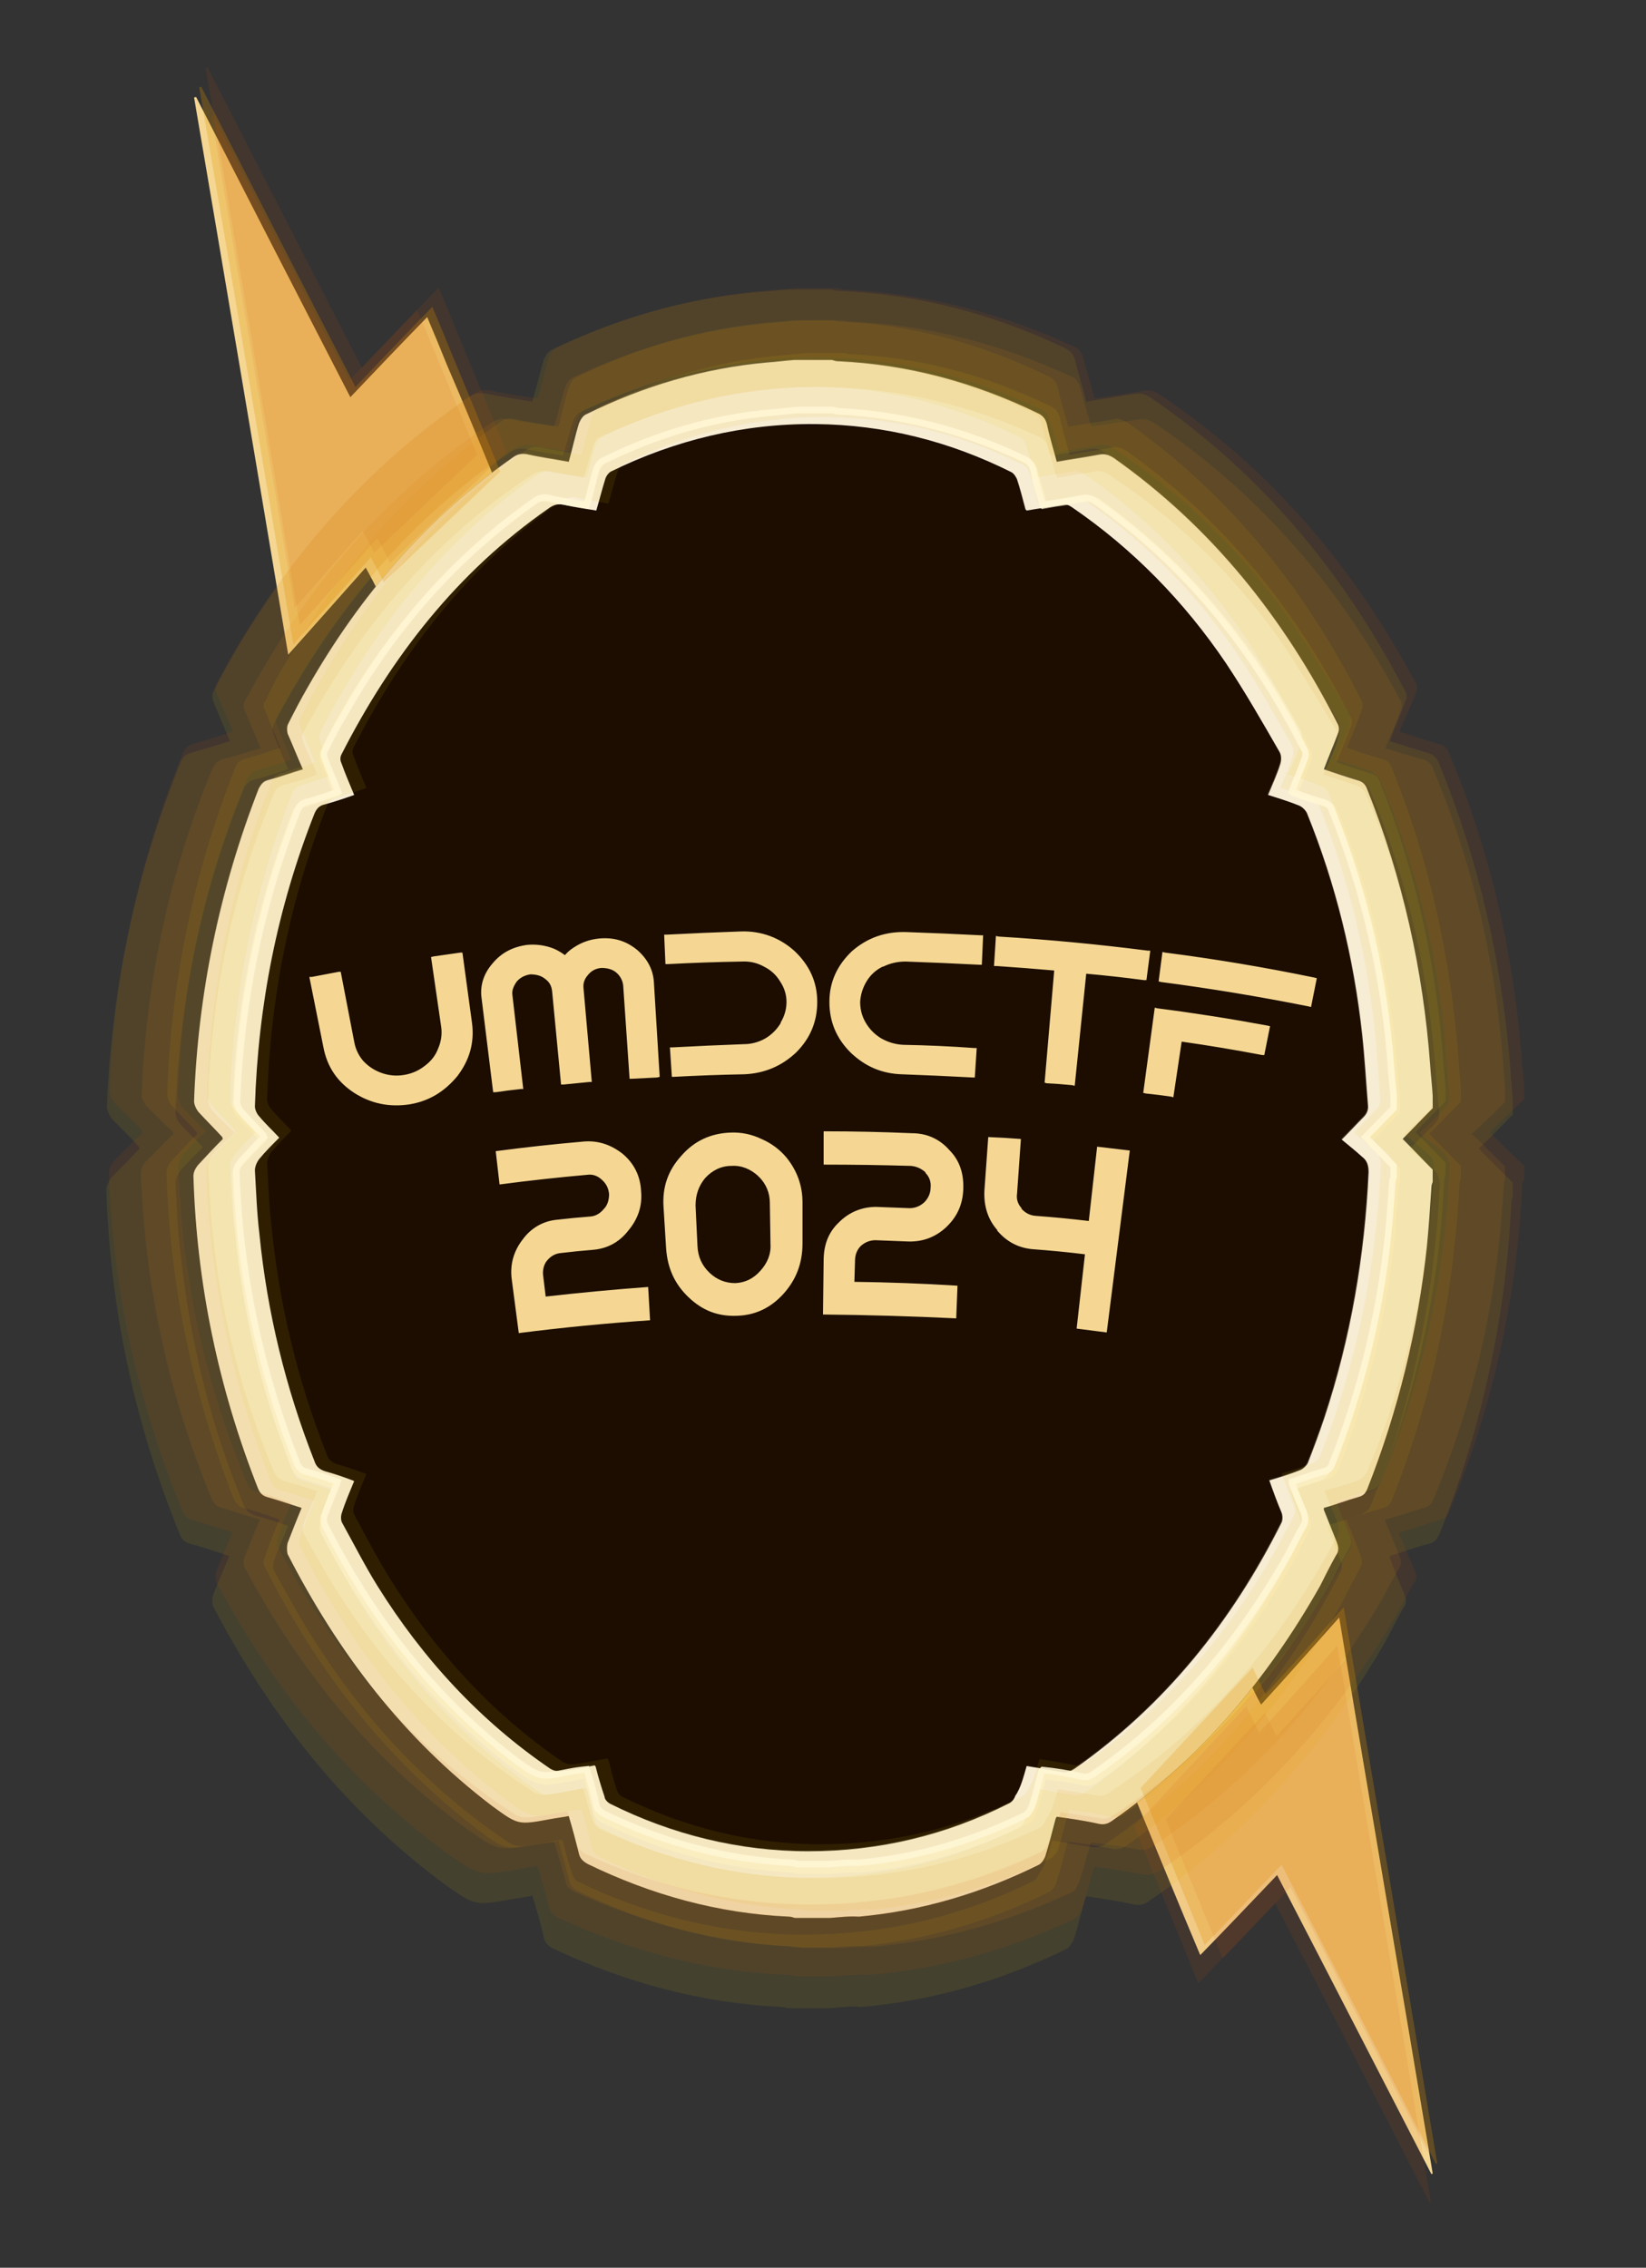 <svg version="1.2" xmlns="http://www.w3.org/2000/svg" viewBox="0 0 257 354" width="257" height="354">
	<rect x="0" y="0" width="257" height="354" fill="#333333" stroke="none"/>
	<title>colored-svg</title>
	<style>
		.s0 { fill: #f5d793 } 
		.s1 { fill: #1c0d00 } 
		.s2 { fill: #f5ead4 } 
		.s3 { opacity: .1;fill: #e4be04 } 
		.s4 { opacity: .1;fill: #fff6d5 } 
		.s5 { opacity: .7;fill: none;stroke: #fff6d5;stroke-miterlimit:100 } 
		.s6 { opacity: .1;fill: #e38700 } 
		.s7 { opacity: .1;fill: #e4ad04 } 
		.s8 { opacity: .1;fill: #c9570e } 
		.s9 { opacity: .9;fill: none;stroke: #fff6d5;stroke-miterlimit:100 } 
	</style>
	<g id="g2">
		<path id="path2" class="s0" d="m30.6 15.1c8 15.6 16 31.2 24.1 46.9 4-4.2 7.9-8.3 12-12.5 1.1 2.6 2.1 5 3.1 7.5 2.6 6 5.1 12.1 7.6 18.2l-18.2 17.4q-1-2-2.1-4c-4 4.5-7.9 8.9-12.1 13.6q-7.3-43.6-14.7-87c0.2 0 0.3 0 0.3-0.1z"/>
		<path id="path1" class="s0" d="m209.1 252.5c4.8 29.1 9.8 58 14.6 86.8-0.1 0-0.2 0.1-0.2 0.1-8-15.5-16-31.1-24.1-46.7-4 4.2-7.9 8.3-12 12.5-3.5-8.3-6.8-16.4-10.1-24.4l17.5-18.9c0.7 1.4 1.1 2.4 2.1 4.2 4.2-4.6 8.1-9 12.2-13.6z"/>
	</g>
	<g id="shell_x5F_black_copy_xA0_Image_1_">
		<path id="path19" class="s1" d="m129.6 299.4c-1.8 0-3.7 0-5.5 0-0.3-0.1-0.6-0.2-0.9-0.2-11.1-0.5-21.5-3.4-31.4-8.2-0.7-0.4-1.2-0.8-1.4-1.6-0.5-2-1-3.9-1.6-5.9-1 0.2-2 0.3-3 0.5-4.9 0.9-4.9 0.9-9-2.1-13.8-10.5-24-23.9-31.9-39.3-0.1-0.4-0.1-1.2 0-1.7 0.7-1.8 1.4-3.6 2.2-5.5-1.9-0.6-3.6-1.2-5.4-1.7-0.7-0.2-1.1-0.6-1.4-1.3-6.2-15.7-9.6-32-10.1-48.8 0-0.6 0.3-1.2 0.7-1.7 1.3-1.4 2.6-2.8 3.9-4.1-0.1-0.2-0.1-0.3-0.1-0.3-1.2-1.3-2.5-2.6-3.7-3.9-0.4-0.5-0.7-1.2-0.7-1.7 0.6-16.8 4-33.1 10.1-48.8 0.4-0.7 0.7-1.1 1.4-1.3 1.9-0.5 3.5-1.1 5.5-1.7-0.9-2-1.6-3.8-2.4-5.6-0.1-0.5-0.1-1.1 0.1-1.5 1-2 2-3.9 3.1-5.8 8.1-14.2 18.6-26.4 32-35.8 0.7-0.5 1.3-0.6 2.1-0.5 2.2 0.5 4.4 0.8 6.6 1.2 0.6-2.1 1-4.1 1.6-6 0.2-0.5 0.6-1.2 1.1-1.4 8.9-4.4 18.3-7.2 28.2-8.1 1.5-0.1 2.9-0.3 4.4-0.4 1.9 0 3.8 0 5.8 0 0.3 0.1 0.6 0.2 0.9 0.2 11 0.5 21.3 3.3 31.2 8.1 0.9 0.4 1.3 1 1.5 1.9 0.4 1.9 1 3.8 1.5 5.7 2.2-0.4 4.4-0.7 6.5-1.1 1-0.2 1.6 0 2.4 0.5 15.3 10.8 26.6 25 35 41.6 0.2 0.4 0.2 1 0 1.4-0.7 1.9-1.5 3.7-2.2 5.6 1.8 0.6 3.5 1.2 5.2 1.7 0.8 0.2 1.3 0.6 1.6 1.5 5.5 13.8 8.7 28.1 9.8 42.9 0.1 1.6 0.3 3.2 0.4 4.9 0 0.6 0 1.3 0 1.9-1.6 1.6-3.1 3.2-4.7 4.8 1.6 1.6 3.1 3.2 4.7 4.8 0 0.6 0 1.3 0 1.9-0.1 0.3-0.2 0.5-0.2 0.8-0.2 3.1-0.4 6.1-0.7 9.2-1.4 13.1-4.5 25.7-9.3 37.9-0.3 0.7-0.6 1.1-1.4 1.3-1.8 0.5-3.6 1.2-5.4 1.7q0 0.3 0 0.3c0.7 1.7 1.3 3.3 2 5 0.3 0.8 0.4 1.4-0.1 2.1-0.9 1.6-1.7 3.2-2.5 4.8-8.2 14.5-18.7 27-32.4 36.6-0.7 0.5-1.3 0.7-2.2 0.5-2.2-0.5-4.4-0.8-6.5-1.1-0.1 0.2-0.2 0.3-0.2 0.4-0.5 1.9-1 3.9-1.6 5.8-0.2 0.5-0.6 1.1-1 1.3-8.9 4.4-18.2 7.2-28.1 8.1-1.6-0.1-3.1 0.1-4.5 0.2z"/>
		<path id="path3" fill-rule="evenodd" class="s2" d="m129.6 299.4c-1.8 0-3.7 0-5.5 0-0.3-0.1-0.6-0.2-0.9-0.2-11.1-0.5-21.5-3.4-31.4-8.2-0.7-0.4-1.2-0.8-1.4-1.6-0.5-2-1-3.9-1.6-5.9-1 0.2-2 0.3-3 0.5-4.9 0.9-4.9 0.9-9-2.1-13.8-10.5-24-23.9-31.9-39.3-0.1-0.4-0.1-1.2 0-1.7 0.7-1.8 1.4-3.6 2.2-5.5-1.9-0.6-3.6-1.2-5.4-1.7-0.7-0.2-1.1-0.6-1.4-1.3-6.2-15.7-9.6-32-10.1-48.8 0-0.6 0.3-1.2 0.7-1.7 1.3-1.4 2.6-2.8 3.9-4.1-0.1-0.2-0.1-0.3-0.1-0.3-1.2-1.3-2.5-2.6-3.7-3.9-0.4-0.5-0.7-1.2-0.7-1.7 0.6-16.8 4-33.1 10.1-48.8 0.4-0.7 0.7-1.1 1.4-1.3 1.9-0.5 3.5-1.1 5.5-1.7-0.9-2-1.6-3.8-2.4-5.6-0.1-0.5-0.1-1.1 0.1-1.5 1-2 2-3.9 3.1-5.8 8.1-14.2 18.6-26.4 32-35.8 0.7-0.5 1.3-0.6 2.1-0.5 2.2 0.5 4.4 0.8 6.6 1.2 0.6-2.1 1-4.1 1.6-6 0.2-0.5 0.6-1.2 1.1-1.4 8.9-4.4 18.3-7.2 28.2-8.1 1.5-0.1 2.9-0.3 4.4-0.4 1.9 0 3.8 0 5.8 0 0.3 0.1 0.6 0.2 0.9 0.2 11 0.5 21.3 3.3 31.2 8.1 0.9 0.4 1.3 1 1.5 1.9 0.4 1.9 1 3.8 1.5 5.7 2.2-0.4 4.4-0.7 6.5-1.1 1-0.2 1.6 0 2.4 0.5 15.3 10.8 26.6 25 35 41.6 0.2 0.4 0.2 1 0 1.4-0.7 1.9-1.5 3.7-2.2 5.6 1.8 0.6 3.5 1.2 5.2 1.7 0.8 0.2 1.3 0.6 1.6 1.5 5.5 13.8 8.7 28.1 9.8 42.9 0.1 1.6 0.3 3.2 0.4 4.9 0 0.6 0 1.3 0 1.9-1.6 1.6-3.1 3.2-4.7 4.8 1.6 1.6 3.1 3.2 4.7 4.8 0 0.6 0 1.3 0 1.9-0.1 0.3-0.2 0.5-0.2 0.8-0.2 3.1-0.4 6.1-0.7 9.2-1.4 13.1-4.5 25.7-9.3 37.9-0.3 0.7-0.6 1.1-1.4 1.3-1.8 0.5-3.6 1.2-5.4 1.7q0 0.3 0 0.3c0.7 1.7 1.3 3.3 2 5 0.3 0.8 0.4 1.4-0.1 2.1-0.9 1.6-1.7 3.2-2.5 4.8-8.2 14.5-18.7 27-32.4 36.6-0.7 0.5-1.3 0.7-2.2 0.5-2.2-0.5-4.4-0.8-6.5-1.1-0.1 0.2-0.2 0.3-0.2 0.4-0.5 1.9-1 3.9-1.6 5.8-0.2 0.5-0.6 1.1-1 1.3-8.9 4.4-18.2 7.2-28.1 8.1-1.6-0.1-3.1 0.1-4.5 0.2zm30.7-23.7c1.9 0.3 3.6 0.6 5.3 0.9 0.8 0.2 1.4 0 2.2-0.5 14.1-9.9 24.6-23 32.3-38.4 0.2-0.4 0.2-1.1 0-1.6-0.7-1.6-1.3-3.3-1.9-5 1.7-0.5 3.3-1 4.8-1.6 0.5-0.2 1-0.7 1.2-1.1 0.9-2.3 1.8-4.7 2.6-7.1 4.1-12.4 6.3-25.2 6.9-38.3 0-1-0.2-1.8-1-2.4-1-0.9-2.1-1.8-3.2-2.7 1.4-1.4 2.4-2.5 3.4-3.5 0.5-0.5 0.8-1.1 0.7-1.9-0.3-3.7-0.5-7.3-0.9-11-1.3-11.9-4.1-23.4-8.6-34.5-0.2-0.5-0.8-1.1-1.4-1.3-1.5-0.6-3.1-1.1-4.7-1.6 0.7-1.7 1.4-3.2 1.9-4.8 0.2-0.6 0.2-1.4-0.1-1.9-2.7-4.7-5.4-9.4-8.4-13.9-6.5-9.6-14.5-17.8-24-24.3-0.6-0.4-1.1-0.6-2-0.4-1.6 0.4-3.5 0.6-5.1 0.9-0.2-0.2-0.2-0.2-0.2-0.3-0.4-1.5-0.8-3.1-1.3-4.6-0.2-0.4-0.5-0.9-0.9-1.1-9.6-4.8-19.8-7.4-30.6-7.5-11.2-0.1-21.9 2.5-31.9 7.4-0.4 0.2-0.8 0.8-0.9 1.2-0.5 1.6-0.9 3.2-1.4 4.9-1.7-0.3-3.4-0.5-5-0.9-1-0.2-1.7 0-2.5 0.6-14.2 9.9-24.5 23.1-32.3 38.4-0.2 0.4-0.2 0.9 0 1.3 0.6 1.7 1.3 3.3 2 5-1.7 0.6-3.2 1.1-4.7 1.5-0.8 0.2-1.2 0.7-1.5 1.4-5.8 14.7-8.8 29.9-9.3 45.7 0 0.5 0.3 1.2 0.7 1.6 0.9 1.1 2 2.1 3.1 3.3-1.1 1.1-2.2 2.2-3.1 3.3-0.4 0.5-0.7 1.2-0.7 1.8 0.2 3.3 0.3 6.6 0.7 9.9 1.2 12.2 4.1 24.1 8.6 35.5 0.3 0.9 0.8 1.3 1.7 1.6 1.5 0.4 2.9 0.9 4.5 1.5-0.7 1.7-1.4 3.3-1.9 4.9-0.2 0.5-0.2 1.2 0 1.6 1.9 3.4 3.6 6.8 5.6 10 7 11.2 15.9 20.9 26.9 28.4 0.5 0.3 1.1 0.5 1.8 0.4 1.8-0.2 3.5-0.6 5.2-0.9 0 0.1 0.1 0.2 0.1 0.2 0.4 1.6 0.9 3.2 1.4 4.7 0 0.4 0.5 0.9 0.9 1.1 9.6 4.8 20.1 7.4 30.9 7.4q16.6 0 31.4-7.5c0.4-0.2 0.8-0.7 0.9-1.1 0.9-1.3 1.3-3 1.8-4.7z"/>
		<path id="path4" class="s1" d="m50.5 178c-2.1-2.2-3.8-4-5.5-5.8-0.3-0.4-0.6-1-0.6-1.5 0.7-14.1 3.4-27.7 8.5-40.9 0.2-0.5 0.7-0.9 1.2-1.1 4.2-2.1 8.8-1.9 13.4-1.9h20.3c0.9 0 1.4-0.2 2-1 5.4-7.7 10.8-15.3 16.3-23 1.1-1.6 2.7-2.4 4.6-2.4h32.5c1.9 0 3.4 0.8 4.4 2.3 4.6 6.5 9.2 13 13.8 19.6l2.4 3.6c0.5 0.8 1 0.9 1.9 0.9h26.3c3 0 5.5 1.3 8.2 2.1 0.3 0.1 0.5 0.6 0.7 0.9 3.7 9.6 6.2 19.6 7.5 29.8 0.5 3.7 0.7 7.5 1 11.2 0 0.5-0.3 1.2-0.6 1.5-1.7 1.8-3.4 3.5-5.2 5.3 1.7 1.8 3.3 3.6 5 5.2 0.7 0.7 0.9 1.4 0.9 2.3-0.7 12.1-2.8 23.9-6.6 35.3l-1.8 5.1c-0.2 0.5-0.7 0.9-1.2 1.1-3.5 1.5-7.2 2-11.1 1.9-7.6-0.2-15.3 0-22.9-0.1-0.9 0-1.4 0.2-1.9 0.9-5.4 7.7-10.8 15.5-16.2 23.2-1 1.4-2.5 2.2-4.2 2.2h-33.1c-1.7 0-3.2-0.8-4.2-2.2-4.6-6.5-9.2-13-13.7-19.5-0.9-1.2-1.7-2.5-2.5-3.8-0.4-0.6-0.9-0.8-1.6-0.8h-13.8c-4.8 0-9.6 0.1-14.4-0.2-2.2-0.2-4.4-1.2-6.6-1.9-0.3-0.1-0.4-0.5-0.6-0.9-3.4-8.8-5.8-17.8-7.1-27.2-0.6-4.3-0.9-8.7-1.4-13-0.1-1.1 0.1-2 1-2.7 1.4-1.3 3.1-2.8 4.9-4.5z"/>
		<path id="path7" class="s1" d="m181.6 122.9c-3.6 0-7.1 0-10.7 0-1.6 0-3.1-0.8-4.1-2.2-4.7-6.5-9.2-13.1-13.9-19.6-0.8-1.1-0.8-4.1 0.2-5.3 2.5-3.6 5.1-7.2 7.6-10.8 0.5-0.7 1.1-1 1.9-1.3 2.5-0.8 4.3-0.1 6.3 1.5 11.3 8.8 19.9 19.7 26.5 32.3 0.1 0.3 0.3 0.6 0.2 0.9-0.5 1.4-1 2.8-1.7 4.1-0.1 0.3-0.7 0.4-1.1 0.4q-5.8 0-11.2 0z"/>
		<path id="path5" class="s1" d="m126.8 96.5c-5.5 0-11 0-16.4 0-1.8 0-3.3-0.8-4.4-2.3-2.7-3.8-5.4-7.7-8.2-11.5-0.4-0.6-0.6-1.2-0.3-1.9 0.1-0.2 0.2-0.5 0.2-0.8 0.1-2.5 1.7-3.6 3.9-4.4 17.6-7 35.1-6.7 52.4 0.9 0.8 0.3 1.1 0.9 1.4 1.6 1.1 2.6 0.6 4.7-1.2 6.9-2.4 2.9-4.4 6.2-6.6 9.3-1 1.4-2.5 2.2-4.3 2.2q-8.2 0-16.5 0z"/>
		<path id="path6" class="s1" d="m126.8 259c5.4 0 10.9 0 16.3 0 1.8 0 3.3 0.8 4.4 2.2 2.8 3.9 5.5 7.7 8.2 11.7 0.3 0.4 0.4 1.2 0.3 1.7-1 4-1 4.1-4.9 5.6-17.2 6.7-34.1 6.3-51.1-1-1.1-0.5-1.5-1.2-1.9-2.2-0.8-2.3-0.5-4.1 1.1-6.1 2.5-3.1 4.6-6.5 7-9.7 1-1.4 2.5-2.1 4.1-2.2 5.5-0.1 11 0 16.5 0z"/>
		<path id="path8" class="s1" d="m72 122.9c-3.6 0-7.3 0-10.9 0-0.8 0-1.1-0.3-1.5-1-1.5-2.6-1.1-4.8 0.4-7.4 6.9-11.9 15.5-22.4 26.7-30.6 0.8-0.6 1.5-0.7 2.5-0.6 2.3 0.2 3.8 1.1 5.1 3.1 2 3.2 4.3 6.2 6.4 9.2 0.8 1.2 0.9 4.3 0 5.4-4.6 6.5-9.2 13.1-13.9 19.6-1 1.4-2.4 2.1-4 2.1-3.6 0.2-7.2 0.2-10.8 0.2z"/>
		<path id="path9" class="s1" d="m181.6 232.6c3.7 0 7.3 0 10.9 0 0.8 0 1.2 0.2 1.5 1 1.5 3.8 1.6 3.8-0.5 7.4-6.7 11.9-15.3 22.2-26.4 30.4-1 0.7-1.8 0.8-3.1 0.7-2.2-0.2-3.5-1.2-4.6-3-2.1-3.2-4.4-6.3-6.6-9.4-0.8-1.1-0.8-4.1-0.1-5.2 4.7-6.6 9.3-13.2 14-19.8 0.9-1.3 2.3-2 3.9-2 3.7-0.2 7.4-0.1 11-0.1z"/>
		<path id="path10" class="s1" d="m72.1 232.6q5.3 0 10.8 0c1.7 0 3.1 0.8 4.1 2.1 4.6 6.5 9.2 13 13.8 19.6 0.7 1.1 0.8 4.2 0.1 5.2-2.6 3.7-5.2 7.5-7.9 11.1-0.3 0.4-1 0.7-1.5 0.9-2.5 1-4.4 0.2-6.5-1.4-11.2-8.8-19.8-19.7-26.4-32.2-0.2-0.3-0.3-0.8-0.2-1.1 0.4-1.3 0.9-2.6 1.5-3.8 0.1-0.3 0.8-0.5 1.2-0.5 3.6 0 7.3 0.1 11 0.1z"/>
	</g>
	<g id="g18">
		<path id="path11" fill-rule="evenodd" class="s3" d="m129.3 313.5c-2 0-4.2 0-6.2 0-0.4-0.1-0.7-0.2-1-0.2-12.6-0.6-24.4-3.8-35.7-9.1-0.8-0.4-1.3-0.9-1.5-1.8-0.5-2.2-1.1-4.3-1.8-6.5-1.2 0.3-2.2 0.4-3.4 0.6-5.5 1-5.5 1-10.2-2.3-15.7-11.6-27.3-26.4-36.2-43.4-0.2-0.4-0.2-1.3 0-1.9 0.8-2 1.6-3.9 2.5-6-2.2-0.7-4.1-1.4-6.1-1.9-0.8-0.2-1.3-0.7-1.6-1.4-7.1-17.4-10.9-35.3-11.5-53.9 0-0.6 0.4-1.3 0.8-1.9 1.5-1.5 3-3 4.4-4.5-0.1-0.2-0.1-0.3-0.1-0.3-1.3-1.4-2.8-2.9-4.2-4.3-0.4-0.6-0.8-1.3-0.8-1.9 0.7-18.5 4.5-36.5 11.5-53.8 0.3-0.8 0.8-1.2 1.6-1.5 2-0.5 4-1.2 6.1-1.8-0.9-2.2-1.8-4.2-2.6-6.2-0.2-0.6-0.2-1.2 0.1-1.7 1.1-2.2 2.3-4.3 3.5-6.4 9.2-15.6 21.1-29.1 36.4-39.5 0.7-0.5 1.4-0.6 2.3-0.5 2.5 0.5 5 0.9 7.5 1.3 0.7-2.3 1.2-4.5 1.8-6.6 0.3-0.6 0.7-1.3 1.3-1.5 10.1-4.9 20.8-8 32-9 1.7-0.1 3.3-0.3 5-0.4 2.2 0 4.3 0 6.6 0 0.3 0.1 0.7 0.2 1 0.2 12.5 0.5 24.2 3.6 35.4 8.9 1 0.5 1.5 1.1 1.7 2.1 0.5 2.1 1.2 4.2 1.7 6.3 2.5-0.4 5-0.8 7.4-1.2 1.1-0.2 1.8 0 2.7 0.6 17.4 11.9 30.2 27.5 39.7 45.8 0.3 0.5 0.3 1.1 0 1.6-0.7 2.1-1.7 4.1-2.4 6.2 2 0.6 3.9 1.3 5.9 1.8 0.9 0.3 1.4 0.7 1.8 1.7 6.2 15.2 9.8 31 11.1 47.3 0.1 1.8 0.3 3.6 0.4 5.4 0 0.7 0 1.5 0 2.1-1.8 1.8-3.5 3.6-5.3 5.3 1.8 1.8 3.5 3.6 5.3 5.3 0 0.7 0 1.5 0 2.1-0.1 0.3-0.2 0.6-0.2 0.9-0.2 3.4-0.4 6.7-0.8 10.1-1.6 14.5-5.1 28.4-10.5 41.9-0.4 0.7-0.7 1.2-1.6 1.4-2.1 0.5-4.1 1.3-6.1 1.9q0 0.3 0 0.3c0.7 1.9 1.4 3.6 2.2 5.5 0.4 0.9 0.5 1.6-0.1 2.3-1 1.8-1.9 3.6-2.8 5.3-9.3 16-21.3 29.8-36.8 40.4-0.8 0.6-1.5 0.8-2.5 0.6-2.5-0.6-5-0.9-7.4-1.3-0.1 0.3-0.2 0.4-0.2 0.5-0.6 2.1-1.1 4.3-1.8 6.4-0.3 0.5-0.7 1.2-1.2 1.4-10.1 4.9-20.6 8-31.9 9-1.8-0.2-3.5 0.1-5.2 0.2zm35-26.2c2.1 0.4 4.1 0.7 6 1 0.9 0.2 1.6 0 2.4-0.5 16.1-11 27.9-25.4 36.6-42.4 0.3-0.4 0.3-1.2 0-1.8-0.6-1.7-1.4-3.6-2.1-5.5 1.9-0.5 3.7-1.1 5.4-1.7 0.6-0.3 1.2-0.8 1.4-1.3 1-2.5 2-5.1 3-7.8 4.6-13.7 7.1-27.8 7.8-42.2 0-1.1-0.2-2-1.2-2.7-1.1-1-2.3-2-3.6-3 1.6-1.5 2.7-2.7 3.9-3.8 0.5-0.6 0.9-1.2 0.8-2.1-0.4-4.1-0.6-8.1-1.1-12.2-1.4-13.1-4.6-25.8-9.7-38-0.2-0.6-0.9-1.2-1.6-1.5-1.7-0.6-3.5-1.2-5.3-1.7 0.8-1.9 1.6-3.5 2.1-5.3 0.2-0.7 0.2-1.6-0.1-2.1-3.1-5.2-6-10.4-9.4-15.3-7.4-10.6-16.5-19.7-27.3-26.9-0.6-0.4-1.3-0.6-2.2-0.4-2 0.4-4 0.7-5.9 1-0.1-0.2-0.3-0.2-0.3-0.3-0.4-1.7-0.9-3.5-1.4-5.1-0.1-0.4-0.6-1-1.1-1.2-10.9-5.3-22.4-8.2-34.7-8.3-12.7-0.1-24.8 2.8-36.2 8.2-0.4 0.2-0.9 0.9-1 1.3-0.6 1.8-1 3.5-1.6 5.4-1.9-0.3-3.9-0.6-5.7-1-1.1-0.2-1.9 0-2.8 0.7-16.1 10.9-27.8 25.5-36.7 42.3-0.2 0.5-0.2 1 0 1.5 0.7 1.8 1.5 3.6 2.3 5.5-1.9 0.6-3.6 1.2-5.3 1.6-1 0.3-1.4 0.8-1.7 1.6-6.6 16.2-10 33-10.6 50.4 0 0.5 0.3 1.3 0.8 1.8 1 1.2 2.3 2.3 3.5 3.6-1.2 1.2-2.5 2.4-3.5 3.6-0.5 0.6-0.8 1.4-0.8 2 0.2 3.7 0.3 7.3 0.8 11 1.4 13.4 4.6 26.5 9.8 39.1 0.3 1 0.9 1.4 1.9 1.8 1.7 0.4 3.3 1 5.1 1.6-0.8 1.9-1.6 3.7-2.2 5.4-0.2 0.6-0.2 1.4 0.1 1.8 2.1 3.8 4.1 7.5 6.4 11 7.9 12.4 17.9 23.1 30.4 31.4 0.6 0.3 1.4 0.5 2.1 0.4 2-0.2 3.9-0.7 5.9-1 0.1 0.1 0.2 0.2 0.2 0.2 0.4 1.8 0.9 3.6 1.5 5.2 0.1 0.5 0.5 1 1 1.2 11 5.3 22.8 8.2 35.1 8.2q18.9 0 35.7-8.3c0.5-0.2 0.9-0.7 1-1.2 1.1-1.4 1.5-3.3 2.1-5.2z"/>
	</g>
	<g id="g28">
		<path id="path21" fill-rule="evenodd" class="s4" d="m129.5 299.3c-1.8 0-3.7 0-5.5 0-0.3-0.1-0.6-0.2-0.9-0.2-11.1-0.5-21.5-3.4-31.4-8.2-0.7-0.4-1.2-0.8-1.3-1.6-0.5-2-1-3.9-1.6-5.9-1.1 0.2-2 0.3-3 0.5-4.9 0.9-4.9 0.9-9-2.1-13.8-10.5-24.1-23.9-31.9-39.3-0.2-0.4-0.2-1.2 0-1.7 0.7-1.8 1.4-3.6 2.2-5.5-1.9-0.6-3.6-1.2-5.4-1.7-0.7-0.2-1.1-0.6-1.4-1.3-6.2-15.7-9.6-32-10.1-48.8 0-0.6 0.3-1.2 0.7-1.7 1.3-1.4 2.6-2.8 3.9-4.1-0.1-0.2-0.1-0.3-0.1-0.3-1.2-1.3-2.5-2.6-3.7-3.9-0.4-0.5-0.7-1.2-0.7-1.7 0.6-16.8 3.9-33.1 10.1-48.8 0.3-0.7 0.7-1.1 1.4-1.3 1.8-0.5 3.5-1.1 5.4-1.7-0.8-2-1.6-3.8-2.3-5.6-0.2-0.5-0.2-1.1 0.1-1.5 1-2 2-3.9 3.1-5.8 8.1-14.2 18.6-26.4 32-35.8 0.7-0.5 1.3-0.6 2.1-0.5 2.2 0.5 4.4 0.8 6.6 1.2 0.6-2.1 1-4.1 1.6-6 0.2-0.5 0.6-1.2 1.1-1.4 8.9-4.4 18.3-7.2 28.2-8.1 1.5-0.1 2.9-0.3 4.4-0.4 1.9 0 3.8 0 5.8 0 0.3 0.1 0.6 0.2 0.9 0.2 11 0.5 21.3 3.3 31.2 8.1 0.9 0.4 1.3 1 1.5 1.9 0.4 1.9 1 3.8 1.5 5.7 2.2-0.4 4.4-0.7 6.5-1.1 1-0.2 1.6 0 2.4 0.5 15.3 10.8 26.6 25 35 41.6 0.2 0.4 0.2 1 0 1.4-0.7 1.9-1.5 3.7-2.2 5.6 1.8 0.6 3.5 1.2 5.2 1.7 0.8 0.2 1.3 0.6 1.6 1.5 5.5 13.8 8.7 28.1 9.8 42.9 0.1 1.6 0.3 3.2 0.4 4.9 0 0.6 0 1.3 0 1.9-1.6 1.6-3.1 3.2-4.7 4.8 1.6 1.6 3.1 3.2 4.7 4.8 0 0.6 0 1.3 0 1.9-0.1 0.3-0.2 0.5-0.2 0.8-0.2 3.1-0.4 6.1-0.7 9.2-1.4 13.1-4.5 25.7-9.3 37.9-0.3 0.7-0.6 1.1-1.4 1.3-1.8 0.5-3.6 1.2-5.4 1.7q0 0.3 0 0.3c0.7 1.7 1.3 3.3 2 5 0.3 0.8 0.4 1.4-0.1 2.1-0.9 1.6-1.7 3.2-2.5 4.8-8.2 14.5-18.7 27-32.4 36.6-0.7 0.5-1.3 0.7-2.2 0.5-2.2-0.5-4.4-0.8-6.5-1.1-0.1 0.2-0.2 0.3-0.2 0.4-0.5 1.9-1 3.9-1.6 5.8-0.2 0.5-0.6 1.1-1 1.3-8.9 4.4-18.2 7.2-28.1 8.1-1.6-0.1-3.1 0.1-4.6 0.2zm30.8-23.7c1.9 0.3 3.6 0.6 5.3 0.9 0.8 0.2 1.4 0 2.1-0.5 14.2-9.9 24.6-23 32.3-38.4 0.2-0.4 0.2-1.1 0-1.6-0.6-1.6-1.3-3.3-1.9-5 1.7-0.5 3.3-1 4.8-1.6 0.5-0.2 1-0.7 1.2-1.1 0.9-2.3 1.8-4.7 2.6-7.1 4.1-12.4 6.3-25.2 6.9-38.3 0-1-0.2-1.8-1-2.4-1-0.9-2.1-1.8-3.2-2.7 1.4-1.4 2.4-2.5 3.4-3.5 0.5-0.5 0.8-1.1 0.7-1.9-0.3-3.7-0.5-7.3-0.9-11-1.3-11.9-4.1-23.4-8.6-34.5-0.2-0.5-0.8-1.1-1.4-1.3-1.5-0.6-3.1-1.1-4.7-1.6 0.7-1.7 1.4-3.2 1.9-4.8 0.2-0.6 0.2-1.4-0.1-1.9-2.7-4.7-5.3-9.4-8.3-13.9-6.5-9.6-14.5-17.8-24-24.3-0.6-0.4-1.2-0.6-2-0.4-1.7 0.4-3.5 0.6-5.2 0.9-0.1-0.2-0.2-0.2-0.2-0.3-0.4-1.5-0.8-3.1-1.3-4.6-0.1-0.4-0.5-0.9-0.9-1.1-9.6-4.8-19.8-7.4-30.6-7.5-11.2-0.1-21.9 2.5-31.9 7.4-0.4 0.2-0.8 0.8-0.9 1.2-0.5 1.6-0.9 3.2-1.4 4.9-1.7-0.3-3.4-0.5-5-0.9-1-0.2-1.7 0-2.5 0.6-14.2 9.9-24.5 23.1-32.3 38.4-0.2 0.4-0.2 0.9 0 1.3 0.6 1.7 1.3 3.3 2 5-1.7 0.6-3.2 1.1-4.7 1.5-0.8 0.2-1.2 0.7-1.5 1.4-5.8 14.7-8.8 29.9-9.3 45.7 0 0.5 0.3 1.2 0.7 1.6 0.9 1.1 2 2.1 3.1 3.3-1.1 1.1-2.2 2.2-3.1 3.3-0.4 0.5-0.7 1.2-0.7 1.8 0.2 3.3 0.3 6.6 0.7 9.9 1.2 12.2 4.1 24.1 8.6 35.5 0.3 0.9 0.8 1.3 1.7 1.6 1.5 0.4 2.9 0.9 4.5 1.5-0.7 1.7-1.4 3.3-1.9 4.9-0.2 0.5-0.2 1.2 0.1 1.6 1.8 3.4 3.6 6.8 5.6 10 7 11.2 15.8 20.9 26.8 28.4 0.5 0.3 1.2 0.5 1.8 0.4 1.8-0.2 3.5-0.6 5.2-0.9 0.1 0.1 0.2 0.2 0.2 0.2 0.4 1.6 0.8 3.2 1.3 4.7 0.1 0.4 0.5 0.9 0.9 1.1 9.7 4.8 20.1 7.4 30.9 7.4q16.6 0 31.5-7.5c0.4-0.2 0.8-0.7 0.9-1.1 0.9-1.3 1.3-3 1.8-4.7z"/>
		<path id="path19 copy" class="s5" d="m129.8 292c-1.7 0-3.5 0-5.2 0-0.3-0.1-0.6-0.2-0.8-0.2-10.5-0.5-20.2-3.2-29.5-7.7-0.6-0.3-1.1-0.7-1.2-1.5-0.5-1.8-0.9-3.6-1.5-5.5-1 0.2-1.9 0.3-2.8 0.5-4.6 0.8-4.6 0.8-8.5-2-12.9-9.9-22.5-22.4-29.9-36.9-0.1-0.3-0.1-1.1 0-1.5 0.7-1.7 1.4-3.4 2.1-5.2-1.8-0.6-3.4-1.1-5.1-1.6-0.6-0.2-1-0.6-1.3-1.2-5.8-14.7-9-30-9.4-45.8 0-0.5 0.2-1.1 0.6-1.6 1.2-1.3 2.5-2.6 3.7-3.8-0.1-0.2-0.1-0.3-0.1-0.3-1.1-1.2-2.4-2.4-3.5-3.6-0.4-0.5-0.6-1.2-0.6-1.6 0.5-15.8 3.6-31.1 9.4-45.8 0.3-0.6 0.7-1 1.3-1.2 1.7-0.5 3.3-1 5.1-1.6-0.8-1.9-1.5-3.6-2.2-5.2-0.1-0.5-0.1-1.1 0.1-1.4 1-1.9 1.9-3.7 2.9-5.5 7.6-13.3 17.5-24.7 30-33.5 0.7-0.5 1.3-0.6 2-0.5 2.1 0.5 4.1 0.7 6.2 1.1 0.6-2 0.9-3.8 1.5-5.6 0.2-0.5 0.6-1.1 1-1.3 8.4-4.2 17.2-6.8 26.5-7.6 1.4-0.1 2.7-0.3 4.1-0.4 1.8 0 3.6 0 5.4 0 0.3 0.1 0.6 0.2 0.9 0.2 10.3 0.5 19.9 3.1 29.2 7.6 0.9 0.4 1.2 0.9 1.4 1.8 0.4 1.7 1 3.5 1.4 5.3 2.1-0.4 4.2-0.6 6.1-1 1-0.2 1.5 0 2.3 0.4 14.3 10.2 24.9 23.5 32.8 39 0.2 0.4 0.2 1 0 1.4-0.7 1.7-1.4 3.4-2.1 5.2 1.7 0.6 3.3 1.1 4.9 1.6 0.8 0.2 1.2 0.6 1.5 1.4 5.2 12.9 8.2 26.3 9.2 40.2 0.1 1.5 0.3 3 0.4 4.6 0 0.6 0 1.2 0 1.8-1.5 1.5-2.9 3-4.4 4.5 1.5 1.5 2.9 3 4.4 4.5 0 0.6 0 1.2 0 1.8-0.1 0.3-0.2 0.4-0.2 0.7-0.2 2.9-0.4 5.7-0.7 8.7-1.3 12.2-4.2 24-8.7 35.5-0.3 0.6-0.6 1-1.3 1.2-1.7 0.5-3.4 1.1-5.1 1.6q0 0.3 0 0.3c0.7 1.6 1.2 3.1 1.9 4.7 0.3 0.7 0.4 1.3-0.1 1.9-0.8 1.5-1.6 3-2.3 4.5-7.7 13.6-17.6 25.3-30.4 34.3-0.7 0.5-1.2 0.7-2.1 0.5-2-0.5-4.1-0.7-6.1-1-0.1 0.2-0.2 0.3-0.2 0.4-0.4 1.7-0.9 3.6-1.5 5.4-0.1 0.5-0.5 1-0.9 1.2-8.3 4.1-17.1 6.8-26.3 7.6-1.5-0.1-2.9 0.1-4.3 0.2z"/>
		<path id="path47" class="s6" d="m31.4 13.5c8 15.6 16 31.2 24.1 46.9 4-4.2 7.9-8.3 12-12.5 1.1 2.6 2.1 5 3.1 7.5 2.5 6 5 12.1 7.5 18.2l-18.2 17.3q-0.9-1.9-2-3.9c-4 4.5-7.9 8.9-12.1 13.6q-7.3-43.7-14.7-87c0.2 0 0.3 0 0.3-0.1z"/>
		<path id="path48" class="s6" d="m209.8 250.9c4.9 29.1 9.8 58 14.6 86.8-0.1 0-0.2 0.1-0.2 0.1-8-15.5-16-31.1-24.1-46.7-4 4.2-7.9 8.3-12 12.5-3.4-8.3-6.7-16.4-10-24.5l17.5-18.8c0.6 1.4 1.1 2.4 2 4.2 4.2-4.6 8.1-9 12.2-13.6z"/>
	</g>
	<g id="g28 copy 3">
		<path id="path21" fill-rule="evenodd" class="s7" d="m129.7 304c-1.9 0-3.9 0-5.7 0-0.4-0.1-0.7-0.2-1-0.2-11.6-0.5-22.4-3.6-32.8-8.6-0.7-0.4-1.2-0.8-1.3-1.7-0.6-2-1.1-4-1.7-6.1-1.1 0.2-2.1 0.3-3.1 0.5-5.2 0.9-5.2 0.9-9.4-2.2-14.4-11-25.2-24.9-33.3-41-0.3-0.4-0.3-1.3 0-1.8 0.7-1.9 1.4-3.8 2.2-5.7-1.9-0.7-3.7-1.3-5.6-1.8-0.7-0.2-1.1-0.7-1.5-1.4-6.4-16.4-10-33.4-10.5-50.9 0-0.7 0.3-1.3 0.7-1.8 1.4-1.5 2.7-2.9 4.1-4.3-0.1-0.2-0.1-0.3-0.1-0.3-1.3-1.4-2.6-2.7-3.9-4.1-0.4-0.5-0.7-1.2-0.7-1.8 0.6-17.5 4.1-34.5 10.6-50.9 0.3-0.8 0.7-1.2 1.4-1.4 1.9-0.5 3.7-1.1 5.7-1.8-0.9-2.1-1.7-3.9-2.4-5.8-0.3-0.5-0.3-1.2 0.1-1.6 1-2.1 2-4.1 3.2-6 8.5-14.9 19.4-27.6 33.4-37.4 0.7-0.5 1.4-0.7 2.2-0.5 2.3 0.5 4.6 0.8 6.9 1.2 0.6-2.2 1-4.3 1.7-6.3 0.2-0.5 0.6-1.2 1.1-1.4 9.3-4.6 19.1-7.5 29.5-8.5 1.5-0.1 3-0.3 4.6-0.4 2 0 3.9 0 6 0 0.3 0.1 0.7 0.2 1 0.2 11.5 0.5 22.2 3.5 32.5 8.5 1 0.4 1.4 1 1.6 2 0.4 1.9 1.1 3.9 1.6 5.9 2.3-0.4 4.6-0.7 6.8-1.1 1-0.3 1.6 0 2.5 0.5 16 11.3 27.8 26.1 36.5 43.4 0.2 0.4 0.2 1.1 0 1.5-0.7 2-1.5 3.9-2.3 5.8 1.9 0.7 3.7 1.3 5.5 1.8 0.8 0.2 1.3 0.6 1.6 1.6 5.8 14.4 9.1 29.3 10.3 44.8 0.1 1.7 0.3 3.3 0.4 5.1 0 0.6 0 1.4 0 2-1.7 1.7-3.3 3.3-4.9 5 1.6 1.7 3.2 3.3 4.9 5 0 0.6 0 1.4 0 2-0.1 0.3-0.2 0.5-0.2 0.8-0.2 3.3-0.4 6.4-0.8 9.6-1.4 13.7-4.7 26.9-9.7 39.6-0.3 0.7-0.6 1.2-1.4 1.4-1.9 0.5-3.8 1.2-5.7 1.8q0 0.3 0 0.3c0.8 1.7 1.4 3.4 2.1 5.2 0.3 0.8 0.4 1.4-0.1 2.2-0.9 1.7-1.8 3.3-2.6 5-8.6 15.1-19.5 28.2-33.8 38.2-0.8 0.5-1.4 0.7-2.3 0.5-2.3-0.5-4.6-0.8-6.8-1.1-0.1 0.2-0.2 0.3-0.2 0.4-0.5 2-1.1 4.1-1.7 6.1-0.2 0.5-0.6 1.1-1 1.3-9.3 4.6-19.1 7.5-29.4 8.5-1.7-0.1-3.2 0.1-4.8 0.2zm32.2-24.8c2 0.4 3.7 0.7 5.5 1 0.8 0.2 1.5 0 2.2-0.5 14.8-10.4 25.7-24.1 33.7-40.1 0.2-0.5 0.2-1.2 0-1.7-0.6-1.7-1.3-3.5-1.9-5.2 1.7-0.6 3.4-1.1 5-1.7 0.5-0.2 1-0.7 1.2-1.2 1-2.4 1.9-4.9 2.7-7.4 4.3-12.9 6.6-26.3 7.2-40 0-1-0.2-1.9-1-2.5-1.1-0.9-2.2-1.9-3.3-2.8 1.4-1.5 2.5-2.6 3.5-3.7 0.5-0.5 0.8-1.1 0.7-1.9-0.3-3.9-0.5-7.7-0.9-11.5-1.4-12.5-4.3-24.5-9-36.1-0.2-0.5-0.8-1.1-1.5-1.3-1.5-0.6-3.2-1.2-4.9-1.7 0.8-1.8 1.5-3.3 2-5 0.2-0.6 0.2-1.5-0.1-2-2.8-4.9-5.5-9.8-8.6-14.5-6.8-10-15.2-18.6-25.1-25.4-0.6-0.4-1.3-0.6-2.1-0.4-1.8 0.4-3.7 0.6-5.4 0.9-0.1-0.2-0.2-0.2-0.2-0.3-0.5-1.5-0.9-3.2-1.4-4.8-0.1-0.4-0.5-0.9-0.9-1.1-10.1-5-20.7-7.8-32-7.9-11.7-0.1-22.9 2.7-33.3 7.8-0.4 0.2-0.8 0.8-1 1.2-0.5 1.7-0.9 3.4-1.4 5.1-1.8-0.3-3.6-0.5-5.2-0.9-1.1-0.2-1.8 0-2.6 0.6-14.9 10.4-25.6 24.2-33.8 40.1-0.2 0.5-0.2 1 0 1.4 0.6 1.8 1.4 3.4 2.1 5.2-1.8 0.6-3.3 1.2-4.9 1.6-0.8 0.2-1.3 0.7-1.6 1.4-6 15.4-9.2 31.3-9.7 47.8 0 0.5 0.3 1.2 0.8 1.6 0.9 1.2 2 2.2 3.2 3.5-1.2 1.1-2.3 2.3-3.2 3.4-0.5 0.6-0.8 1.3-0.8 1.9 0.2 3.5 0.3 6.9 0.8 10.4 1.2 12.7 4.2 25.1 8.9 37 0.3 1 0.9 1.4 1.8 1.7 1.6 0.4 3 0.9 4.7 1.6-0.7 1.7-1.5 3.4-2 5.1-0.2 0.5-0.2 1.2 0.1 1.7 1.9 3.5 3.8 7.1 5.9 10.4 7.3 11.7 16.5 21.8 28 29.7 0.5 0.3 1.2 0.5 1.8 0.4 1.9-0.2 3.7-0.7 5.5-1 0.1 0.1 0.2 0.2 0.2 0.2 0.4 1.7 0.8 3.4 1.3 5 0.1 0.4 0.6 0.9 1 1.1 10.1 5 21 7.7 32.3 7.7q17.3 0 32.9-7.8c0.4-0.2 0.8-0.7 0.9-1.2 0.9-1.3 1.4-3.1 1.9-4.9z"/>
		<path id="path47" class="s7" d="m31.4 13.5c8 15.6 16 31.2 24.1 46.9 4-4.2 7.9-8.3 12-12.5 1.1 2.6 2.1 5 3.1 7.5 2.5 6 5 12.1 7.5 18.2l-18.2 17.3q-0.9-1.9-2-3.9c-4 4.5-7.9 8.9-12.1 13.6q-7.3-43.7-14.7-87c0.2 0 0.3 0 0.3-0.1z"/>
		<path id="path48" class="s7" d="m209.8 250.9c4.9 29.1 9.8 58 14.6 86.8-0.1 0-0.2 0.1-0.2 0.1-8-15.5-16-31.1-24.1-46.7-4 4.2-7.9 8.3-12 12.5-3.4-8.3-6.7-16.4-10-24.5l17.5-18.8c0.6 1.4 1.1 2.4 2 4.2 4.2-4.6 8.1-9 12.2-13.6z"/>
	</g>
	<g id="g28 copy">
		<path id="path21" fill-rule="evenodd" class="s3" d="m131.5 298.3c-1.8 0-3.7 0-5.5 0-0.3-0.1-0.6-0.2-0.9-0.2-11.1-0.5-21.5-3.4-31.4-8.2-0.7-0.4-1.2-0.8-1.3-1.6-0.5-2-1-3.9-1.6-5.9-1.1 0.2-2 0.3-3 0.5-4.9 0.9-4.9 0.9-9-2.1-13.8-10.5-24.1-23.9-31.9-39.3-0.2-0.4-0.2-1.2 0-1.7 0.7-1.8 1.4-3.6 2.2-5.5-1.9-0.6-3.6-1.2-5.4-1.7-0.7-0.2-1.1-0.6-1.4-1.3-6.2-15.7-9.6-32-10.1-48.8 0-0.6 0.3-1.2 0.7-1.7 1.3-1.4 2.6-2.8 3.9-4.1-0.1-0.2-0.1-0.3-0.1-0.3-1.2-1.3-2.5-2.6-3.7-3.9-0.4-0.5-0.7-1.2-0.7-1.7 0.6-16.8 3.9-33.1 10.1-48.8 0.3-0.7 0.7-1.1 1.4-1.3 1.8-0.5 3.5-1.1 5.4-1.7-0.8-2-1.6-3.8-2.3-5.6-0.2-0.5-0.2-1.1 0.1-1.5 1-2 2-3.9 3.1-5.8 8.1-14.2 18.6-26.4 32-35.8 0.7-0.5 1.3-0.6 2.1-0.5 2.2 0.5 4.4 0.8 6.6 1.2 0.6-2.1 1-4.1 1.6-6 0.2-0.5 0.6-1.2 1.1-1.4 8.9-4.4 18.3-7.2 28.2-8.1 1.5-0.1 2.9-0.3 4.4-0.4 1.9 0 3.8 0 5.8 0 0.3 0.1 0.6 0.2 0.9 0.2 11 0.5 21.3 3.3 31.2 8.1 0.9 0.4 1.3 1 1.5 1.9 0.4 1.9 1 3.8 1.5 5.7 2.2-0.4 4.4-0.7 6.5-1.1 1-0.2 1.6 0 2.4 0.5 15.3 10.8 26.6 25 35 41.6 0.2 0.4 0.2 1 0 1.4-0.7 1.9-1.5 3.7-2.2 5.6 1.8 0.6 3.5 1.2 5.2 1.7 0.8 0.2 1.3 0.6 1.6 1.5 5.5 13.8 8.7 28.1 9.8 42.9 0.1 1.6 0.3 3.2 0.4 4.9 0 0.6 0 1.3 0 1.9-1.6 1.6-3.1 3.2-4.7 4.8 1.6 1.6 3.1 3.2 4.7 4.8 0 0.6 0 1.3 0 1.9-0.1 0.3-0.2 0.5-0.2 0.8-0.2 3.1-0.4 6.1-0.7 9.2-1.4 13.1-4.5 25.7-9.3 37.9-0.3 0.7-0.6 1.1-1.4 1.3-1.8 0.5-3.6 1.2-5.4 1.7q0 0.3 0 0.3c0.7 1.7 1.3 3.3 2 5 0.3 0.8 0.4 1.4-0.1 2.1-0.9 1.6-1.7 3.2-2.5 4.8-8.2 14.5-18.7 27-32.4 36.6-0.7 0.5-1.3 0.7-2.2 0.5-2.2-0.5-4.4-0.8-6.5-1.1-0.1 0.2-0.2 0.3-0.2 0.4-0.5 1.9-1 3.9-1.6 5.8-0.2 0.5-0.6 1.1-1 1.3-8.9 4.4-18.2 7.2-28.1 8.1-1.6-0.1-3.1 0.1-4.6 0.2zm30.8-23.7c1.9 0.3 3.6 0.6 5.3 0.9 0.8 0.2 1.4 0 2.1-0.5 14.2-9.9 24.6-23 32.3-38.4 0.2-0.4 0.2-1.1 0-1.6-0.6-1.6-1.3-3.3-1.9-5 1.7-0.5 3.3-1 4.8-1.6 0.5-0.2 1-0.7 1.2-1.1 0.9-2.3 1.8-4.7 2.6-7.1 4.1-12.4 6.3-25.2 6.9-38.3 0-1-0.2-1.8-1-2.4-1-0.9-2.1-1.8-3.2-2.7 1.4-1.4 2.4-2.5 3.4-3.5 0.5-0.5 0.8-1.1 0.7-1.9-0.3-3.7-0.5-7.3-0.9-11-1.3-11.9-4.1-23.4-8.6-34.5-0.2-0.5-0.8-1.1-1.4-1.3-1.5-0.6-3.1-1.1-4.7-1.6 0.7-1.7 1.4-3.2 1.9-4.8 0.2-0.6 0.2-1.4-0.1-1.9-2.7-4.7-5.3-9.4-8.3-13.9-6.5-9.6-14.5-17.8-24-24.3-0.6-0.4-1.2-0.6-2-0.4-1.7 0.4-3.5 0.6-5.2 0.9-0.1-0.2-0.2-0.2-0.2-0.3-0.4-1.5-0.8-3.1-1.3-4.6-0.1-0.4-0.5-0.9-0.9-1.1-9.6-4.8-19.8-7.4-30.6-7.5-11.2-0.1-21.9 2.5-31.9 7.4-0.4 0.2-0.8 0.8-0.9 1.2-0.5 1.6-0.9 3.2-1.4 4.9-1.7-0.3-3.4-0.5-5-0.9-1-0.2-1.7 0-2.5 0.6-14.2 9.9-24.5 23.1-32.3 38.4-0.2 0.4-0.2 0.9 0 1.3 0.6 1.7 1.3 3.3 2 5-1.7 0.6-3.2 1.1-4.7 1.5-0.8 0.2-1.2 0.7-1.5 1.4-5.8 14.7-8.8 29.9-9.3 45.7 0 0.5 0.3 1.2 0.7 1.6 0.9 1.1 2 2.1 3.1 3.3-1.1 1.1-2.2 2.2-3.1 3.3-0.4 0.5-0.7 1.2-0.7 1.8 0.2 3.3 0.3 6.6 0.7 9.9 1.2 12.2 4.1 24.1 8.6 35.5 0.3 0.9 0.8 1.3 1.7 1.6 1.5 0.4 2.9 0.9 4.5 1.5-0.7 1.7-1.4 3.3-1.9 4.9-0.2 0.5-0.2 1.2 0.1 1.6 1.8 3.4 3.6 6.8 5.6 10 7 11.2 15.8 20.9 26.8 28.4 0.5 0.3 1.2 0.5 1.8 0.4 1.8-0.2 3.5-0.6 5.2-0.9 0.1 0.1 0.2 0.2 0.2 0.2 0.4 1.6 0.8 3.2 1.3 4.7 0.1 0.4 0.5 0.9 0.9 1.1 9.7 4.8 20.1 7.4 30.9 7.4q16.6 0 31.5-7.5c0.4-0.2 0.8-0.7 0.9-1.1 0.9-1.3 1.3-3 1.8-4.7z"/>
		<path id="path47" class="s6" d="m31.4 13.5c8 15.6 16 31.2 24.1 46.9 4-4.2 7.9-8.3 12-12.5 1.1 2.6 2.1 5 3.1 7.5 2.5 6 5 12.1 7.5 18.2l-18.2 17.3q-0.9-1.9-2-3.9c-4 4.5-7.9 8.9-12.1 13.6q-7.3-43.7-14.7-87c0.2 0 0.3 0 0.3-0.1z"/>
		<path id="path48" class="s6" d="m209.8 250.9c4.9 29.1 9.8 58 14.6 86.8-0.1 0-0.2 0.1-0.2 0.1-8-15.5-16-31.1-24.1-46.7-4 4.2-7.9 8.3-12 12.5-3.4-8.3-6.7-16.4-10-24.5l17.5-18.8c0.6 1.4 1.1 2.4 2 4.2 4.2-4.6 8.1-9 12.2-13.6z"/>
	</g>
	<g id="g28 copy 2">
		<path id="path21" fill-rule="evenodd" class="s8" d="m130.4 308.5c-2.1 0-4.2 0-6.3 0-0.3-0.1-0.7-0.2-1-0.2-12.7-0.5-24.6-3.7-35.9-8.9-0.8-0.4-1.3-0.8-1.5-1.7-0.5-2.2-1.1-4.2-1.8-6.4-1.2 0.2-2.3 0.3-3.4 0.6-5.6 0.9-5.6 0.9-10.3-2.3-15.7-11.4-27.5-25.9-36.4-42.6-0.2-0.4-0.2-1.3 0-1.8 0.8-2 1.6-3.9 2.5-6-2.2-0.7-4.1-1.3-6.2-1.9-0.8-0.2-1.2-0.6-1.6-1.4-7-17-10.9-34.6-11.5-52.8 0-0.7 0.3-1.3 0.8-1.9 1.5-1.5 3-3 4.5-4.4-0.2-0.2-0.2-0.4-0.2-0.4-1.3-1.4-2.8-2.8-4.2-4.2-0.4-0.5-0.8-1.3-0.8-1.8 0.7-18.2 4.5-35.9 11.5-52.9 0.4-0.8 0.8-1.2 1.6-1.4 2.1-0.6 4-1.2 6.2-1.9-0.9-2.1-1.8-4.1-2.6-6-0.2-0.6-0.2-1.2 0.1-1.6 1.1-2.2 2.3-4.3 3.5-6.3 9.3-15.4 21.3-28.6 36.6-38.8 0.8-0.6 1.5-0.7 2.4-0.6 2.5 0.6 5 0.9 7.5 1.3 0.7-2.2 1.2-4.4 1.8-6.5 0.3-0.5 0.7-1.3 1.3-1.5 10.2-4.8 20.9-7.8 32.2-8.8 1.7-0.1 3.3-0.3 5-0.4 2.2 0 4.4 0 6.6 0 0.4 0.1 0.7 0.2 1.1 0.2 12.5 0.6 24.3 3.6 35.6 8.8 1 0.4 1.5 1.1 1.7 2.1 0.5 2 1.2 4.1 1.7 6.1 2.5-0.4 5.1-0.7 7.5-1.2 1.1-0.2 1.8 0 2.7 0.6 17.5 11.7 30.4 27.1 40 45.1 0.2 0.4 0.2 1 0 1.5-0.8 2-1.8 4-2.6 6 2.1 0.7 4 1.3 6 1.9 0.9 0.2 1.5 0.6 1.8 1.6 6.3 15 9.9 30.5 11.2 46.5 0.1 1.7 0.3 3.5 0.5 5.3 0 0.7 0 1.4 0 2.1-1.9 1.7-3.6 3.4-5.4 5.2 1.8 1.7 3.5 3.4 5.4 5.2 0 0.6 0 1.4 0 2-0.2 0.4-0.3 0.6-0.3 0.9-0.2 3.4-0.4 6.6-0.8 10-1.6 14.2-5.1 27.8-10.6 41-0.3 0.8-0.7 1.2-1.6 1.4-2 0.6-4.1 1.4-6.2 1.9q0 0.3 0 0.3c0.8 1.9 1.5 3.6 2.3 5.4 0.4 0.9 0.5 1.6-0.1 2.3-1 1.7-1.9 3.5-2.8 5.2-9.4 15.7-21.4 29.3-37 39.7-0.8 0.5-1.5 0.7-2.5 0.5-2.6-0.5-5.1-0.9-7.5-1.2-0.1 0.2-0.2 0.3-0.2 0.5-0.6 2-1.1 4.2-1.8 6.2-0.3 0.6-0.7 1.2-1.2 1.5-10.1 4.7-20.8 7.8-32.1 8.7-1.8-0.1-3.5 0.1-5.2 0.2zm35.2-25.6c2.1 0.3 4.1 0.6 6 0.9 0.9 0.3 1.6 0 2.4-0.5 16.2-10.7 28.1-24.9 36.9-41.6 0.2-0.4 0.2-1.2 0-1.7-0.7-1.8-1.5-3.6-2.2-5.5 2-0.5 3.8-1.1 5.5-1.7 0.6-0.2 1.1-0.8 1.4-1.2 1-2.5 2-5.1 2.9-7.7 4.7-13.4 7.2-27.3 7.9-41.5 0-1.1-0.2-1.9-1.1-2.6-1.2-1-2.4-1.9-3.7-2.9 1.6-1.5 2.8-2.7 3.9-3.8 0.6-0.6 0.9-1.2 0.8-2.1-0.3-4-0.6-7.9-1-11.9-1.5-12.9-4.7-25.3-9.8-37.4-0.3-0.5-1-1.2-1.6-1.4-1.7-0.6-3.6-1.2-5.4-1.7 0.8-1.9 1.6-3.5 2.2-5.2 0.2-0.7 0.2-1.5-0.1-2.1-3.1-5.1-6.1-10.2-9.5-15-7.4-10.4-16.6-19.3-27.4-26.4-0.7-0.4-1.4-0.6-2.3-0.4-2 0.4-4 0.6-6 1-0.1-0.3-0.2-0.3-0.2-0.4-0.4-1.6-0.9-3.3-1.5-4.9-0.1-0.5-0.5-1-1-1.2-11-5.2-22.6-8.1-34.9-8.2-12.8-0.1-25 2.7-36.5 8.1-0.4 0.2-0.9 0.8-1 1.3-0.6 1.7-1 3.4-1.6 5.3-1.9-0.4-3.9-0.6-5.7-1-1.1-0.2-1.9 0-2.9 0.6-16.2 10.8-27.9 25.1-36.8 41.7-0.3 0.4-0.3 0.9 0 1.4 0.6 1.8 1.4 3.5 2.2 5.4-1.9 0.6-3.6 1.2-5.3 1.6-0.9 0.2-1.4 0.8-1.7 1.5-6.7 16-10.1 32.4-10.7 49.5 0 0.6 0.4 1.3 0.8 1.8 1.1 1.2 2.3 2.3 3.6 3.6-1.3 1.1-2.5 2.3-3.6 3.5-0.4 0.6-0.8 1.3-0.8 2 0.3 3.6 0.4 7.1 0.8 10.7 1.4 13.2 4.7 26.1 9.9 38.5 0.3 1 0.9 1.4 1.9 1.7 1.7 0.4 3.3 1 5.1 1.6-0.8 1.9-1.6 3.6-2.1 5.4-0.3 0.5-0.3 1.3 0.1 1.7 2 3.7 4.1 7.4 6.4 10.8 8 12.2 18 22.7 30.6 30.8 0.6 0.3 1.4 0.5 2 0.4 2.1-0.2 4-0.6 6-0.9 0.1 0.1 0.2 0.2 0.2 0.2 0.5 1.7 0.9 3.4 1.5 5.1 0.1 0.4 0.6 0.9 1 1.2 11.1 5.2 23 8 35.3 8q19 0 36-8.2c0.4-0.2 0.9-0.7 1-1.1 1-1.5 1.5-3.3 2.1-5.1z"/>
		<path id="path47" class="s8" d="m33.3 18c7 13.8 14.1 27.5 21.2 41.4 3.6-3.7 7-7.3 10.6-11 1 2.2 1.9 4.4 2.8 6.6 2.2 5.3 4.4 10.7 6.6 16l-16.1 15.3q-0.8-1.7-1.8-3.4c-3.5 3.9-6.9 7.8-10.6 12q-6.5-38.6-13-76.8c0.2 0 0.3 0 0.3-0.1z"/>
		<path id="path48" class="s8" d="m210.1 259c4.3 25.8 8.7 51.4 12.9 76.9 0 0-0.1 0.1-0.1 0.1-7.1-13.8-14.2-27.6-21.4-41.4-3.5 3.7-7 7.4-10.6 11.1-3-7.3-6-14.6-8.9-21.7l15.5-16.6c0.6 1.2 1 2 1.8 3.6 3.7-4 7.2-7.9 10.8-12z"/>
	</g>
	<g id="g28 copy 5">
		<path id="path21" fill-rule="evenodd" class="s6" d="m131.3 304.1c-2 0-4.1 0-6 0-0.4-0.1-0.7-0.2-1-0.2-12.2-0.6-23.7-3.6-34.6-8.6-0.8-0.4-1.3-0.8-1.4-1.7-0.6-2.1-1.1-4-1.8-6.1-1.2 0.2-2.2 0.3-3.3 0.5-5.4 0.9-5.4 0.9-9.9-2.2-15.2-11-26.5-25-35.1-41.1-0.2-0.4-0.2-1.2 0-1.7 0.8-1.9 1.5-3.8 2.4-5.8-2.1-0.6-4-1.2-5.9-1.8-0.8-0.2-1.3-0.6-1.6-1.3-6.8-16.4-10.5-33.5-11.1-51 0-0.6 0.3-1.3 0.8-1.8 1.4-1.4 2.8-2.9 4.3-4.3-0.1-0.2-0.1-0.3-0.1-0.3-1.4-1.3-2.8-2.7-4.1-4-0.5-0.6-0.8-1.3-0.8-1.8 0.7-17.6 4.3-34.6 11.1-51 0.4-0.7 0.8-1.2 1.6-1.4 2-0.5 3.8-1.1 5.9-1.7-0.9-2.1-1.7-4-2.5-5.9-0.2-0.5-0.2-1.1 0.1-1.6 1.1-2 2.2-4 3.4-6 8.9-14.9 20.5-27.6 35.2-37.4 0.8-0.5 1.5-0.6 2.3-0.5 2.5 0.5 4.9 0.8 7.3 1.2 0.7-2.2 1.1-4.3 1.8-6.3 0.2-0.5 0.6-1.2 1.2-1.4 9.8-4.6 20.1-7.5 31-8.5 1.7-0.1 3.2-0.3 4.9-0.4 2.1 0 4.2 0 6.4 0 0.3 0.1 0.6 0.2 0.9 0.2 12.2 0.5 23.5 3.5 34.4 8.5 1 0.4 1.4 1 1.6 2 0.5 1.9 1.1 3.9 1.7 5.9 2.4-0.4 4.8-0.7 7.2-1.1 1.1-0.2 1.7 0 2.6 0.5 16.8 11.3 29.3 26.1 38.5 43.4 0.2 0.5 0.2 1.1 0 1.5-0.7 2-1.6 3.9-2.4 5.9 2 0.6 3.9 1.2 5.7 1.7 0.9 0.2 1.5 0.7 1.8 1.6 6 14.4 9.6 29.4 10.8 44.8 0.1 1.7 0.3 3.4 0.4 5.1 0 0.7 0 1.4 0 2-1.7 1.7-3.4 3.4-5.2 5 1.8 1.7 3.5 3.4 5.2 5.1 0 0.6 0 1.3 0 1.9-0.1 0.4-0.2 0.6-0.2 0.9-0.2 3.2-0.4 6.3-0.8 9.6-1.5 13.7-4.9 26.8-10.2 39.6-0.3 0.7-0.7 1.1-1.6 1.3-1.9 0.6-3.9 1.3-5.9 1.8q0 0.3 0 0.3c0.8 1.8 1.4 3.5 2.2 5.3 0.3 0.8 0.4 1.4-0.1 2.1-1 1.7-1.9 3.4-2.8 5.1-9 15.1-20.5 28.2-35.6 38.2-0.8 0.5-1.5 0.7-2.4 0.5-2.5-0.5-4.9-0.8-7.2-1.1-0.1 0.2-0.2 0.3-0.2 0.4-0.6 2-1.1 4.1-1.8 6-0.2 0.6-0.6 1.2-1.1 1.4-9.8 4.6-20 7.5-30.9 8.5-1.8-0.1-3.4 0.1-5.1 0.2zm33.9-24.8c2.1 0.3 4 0.6 5.9 1 0.8 0.2 1.5 0 2.3-0.6 15.6-10.3 27-24 35.5-40.1 0.2-0.4 0.2-1.1 0-1.7-0.6-1.6-1.4-3.4-2.1-5.2 1.9-0.5 3.7-1 5.3-1.6 0.6-0.3 1.1-0.8 1.3-1.2 1-2.4 2-4.9 2.9-7.4 4.5-13 6.9-26.3 7.6-40 0-1.1-0.2-1.9-1.1-2.5-1.1-1-2.3-1.9-3.5-2.9 1.5-1.4 2.6-2.6 3.7-3.6 0.6-0.5 0.9-1.2 0.8-2-0.3-3.9-0.6-7.6-1-11.5-1.4-12.4-4.5-24.4-9.5-36-0.2-0.6-0.9-1.2-1.5-1.4-1.7-0.6-3.4-1.1-5.2-1.7 0.8-1.7 1.6-3.3 2.1-5 0.2-0.6 0.2-1.4-0.1-2-3-4.9-5.8-9.8-9.1-14.5-7.2-10-16-18.6-26.5-25.4-0.6-0.4-1.3-0.6-2.2-0.4-1.8 0.4-3.8 0.6-5.7 1-0.1-0.3-0.2-0.3-0.2-0.4-0.4-1.5-0.9-3.2-1.4-4.8-0.1-0.4-0.6-0.9-1-1.1-10.6-5-21.8-7.7-33.7-7.9-12.3-0.1-24.1 2.7-35.1 7.8-0.5 0.2-0.9 0.8-1 1.2-0.6 1.7-1 3.4-1.6 5.2-1.8-0.4-3.7-0.6-5.5-1-1.1-0.2-1.8 0-2.7 0.6-15.7 10.4-27 24.2-35.6 40.2-0.2 0.4-0.2 0.9 0 1.3 0.7 1.8 1.5 3.5 2.2 5.2-1.8 0.7-3.5 1.2-5.2 1.6-0.8 0.2-1.3 0.7-1.6 1.5-6.4 15.3-9.7 31.2-10.2 47.7 0 0.5 0.3 1.3 0.7 1.7 1 1.1 2.2 2.2 3.4 3.4-1.2 1.2-2.4 2.3-3.4 3.5-0.4 0.5-0.7 1.2-0.7 1.9 0.2 3.4 0.3 6.9 0.7 10.3 1.3 12.7 4.5 25.2 9.5 37.1 0.3 0.9 0.9 1.3 1.9 1.7 1.6 0.4 3.2 0.9 4.9 1.5-0.7 1.8-1.5 3.5-2.1 5.1-0.2 0.6-0.2 1.3 0.1 1.7 2 3.6 4 7.1 6.2 10.5 7.7 11.7 17.4 21.8 29.5 29.6 0.6 0.3 1.3 0.6 2 0.5 2-0.3 3.8-0.7 5.7-1 0.1 0.1 0.2 0.2 0.2 0.2 0.5 1.7 0.9 3.4 1.5 4.9 0.1 0.4 0.5 1 1 1.2 10.6 5 22.1 7.7 34 7.7q18.3 0 34.6-7.8c0.5-0.2 0.9-0.8 1-1.2 1-1.3 1.5-3.1 2-4.9z"/>
	</g>
	<g id="g28 copy 4">
		<path id="path21" fill-rule="evenodd" class="s4" d="m129.5 299.3c-1.8 0-3.7 0-5.5 0-0.3-0.1-0.6-0.2-0.9-0.2-11.1-0.5-21.5-3.4-31.4-8.2-0.7-0.4-1.2-0.8-1.3-1.6-0.5-2-1-3.9-1.6-5.9-1.1 0.2-2 0.3-3 0.5-4.9 0.9-4.9 0.9-9-2.1-13.8-10.5-24.1-23.9-31.9-39.3-0.2-0.4-0.2-1.2 0-1.7 0.7-1.8 1.4-3.6 2.2-5.5-1.9-0.6-3.6-1.2-5.4-1.7-0.7-0.2-1.1-0.6-1.4-1.3-6.2-15.7-9.6-32-10.1-48.8 0-0.6 0.3-1.2 0.7-1.7 1.3-1.4 2.6-2.8 3.9-4.1-0.1-0.2-0.1-0.3-0.1-0.3-1.2-1.3-2.5-2.6-3.7-3.9-0.4-0.5-0.7-1.2-0.7-1.7 0.6-16.8 3.9-33.1 10.1-48.8 0.3-0.7 0.7-1.1 1.4-1.3 1.8-0.5 3.5-1.1 5.4-1.7-0.8-2-1.6-3.8-2.3-5.6-0.2-0.5-0.2-1.1 0.1-1.5 1-2 2-3.9 3.1-5.8 8.1-14.2 18.6-26.4 32-35.8 0.7-0.5 1.3-0.6 2.1-0.5 2.2 0.5 4.4 0.8 6.6 1.2 0.6-2.1 1-4.1 1.6-6 0.2-0.5 0.6-1.2 1.1-1.4 8.9-4.4 18.3-7.2 28.2-8.1 1.5-0.1 2.9-0.3 4.4-0.4 1.9 0 3.8 0 5.8 0 0.3 0.1 0.6 0.2 0.9 0.2 11 0.5 21.3 3.3 31.2 8.1 0.9 0.4 1.3 1 1.5 1.9 0.4 1.9 1 3.8 1.5 5.7 2.2-0.4 4.4-0.7 6.5-1.1 1-0.2 1.6 0 2.4 0.5 15.3 10.8 26.6 25 35 41.6 0.2 0.4 0.2 1 0 1.4-0.7 1.9-1.5 3.7-2.2 5.6 1.8 0.6 3.5 1.2 5.2 1.7 0.8 0.2 1.3 0.6 1.6 1.5 5.5 13.8 8.7 28.1 9.8 42.9 0.1 1.6 0.3 3.2 0.4 4.9 0 0.6 0 1.3 0 1.9-1.6 1.6-3.1 3.2-4.7 4.8 1.6 1.6 3.1 3.2 4.7 4.8 0 0.6 0 1.3 0 1.9-0.1 0.3-0.2 0.5-0.2 0.8-0.2 3.1-0.4 6.1-0.7 9.2-1.4 13.1-4.5 25.7-9.3 37.9-0.3 0.7-0.6 1.1-1.4 1.3-1.8 0.5-3.6 1.2-5.4 1.7q0 0.3 0 0.3c0.7 1.7 1.3 3.3 2 5 0.3 0.8 0.4 1.4-0.1 2.1-0.9 1.6-1.7 3.2-2.5 4.8-8.2 14.5-18.7 27-32.4 36.6-0.7 0.5-1.3 0.7-2.2 0.5-2.2-0.5-4.4-0.8-6.5-1.1-0.1 0.2-0.2 0.3-0.2 0.4-0.5 1.9-1 3.9-1.6 5.8-0.2 0.5-0.6 1.1-1 1.3-8.9 4.4-18.2 7.2-28.1 8.1-1.6-0.1-3.1 0.1-4.6 0.2zm30.8-23.7c1.9 0.3 3.6 0.6 5.3 0.9 0.8 0.2 1.4 0 2.1-0.5 14.2-9.9 24.6-23 32.3-38.4 0.2-0.4 0.2-1.1 0-1.6-0.6-1.6-1.3-3.3-1.9-5 1.7-0.5 3.3-1 4.8-1.6 0.5-0.2 1-0.7 1.2-1.1 0.9-2.3 1.8-4.7 2.6-7.1 4.1-12.4 6.3-25.2 6.9-38.3 0-1-0.2-1.8-1-2.4-1-0.9-2.1-1.8-3.2-2.7 1.4-1.4 2.4-2.5 3.4-3.5 0.5-0.5 0.8-1.1 0.7-1.9-0.3-3.7-0.5-7.3-0.9-11-1.3-11.9-4.1-23.4-8.6-34.5-0.2-0.5-0.8-1.1-1.4-1.3-1.5-0.6-3.1-1.1-4.7-1.6 0.7-1.7 1.4-3.2 1.9-4.8 0.2-0.6 0.2-1.4-0.1-1.9-2.7-4.7-5.3-9.4-8.3-13.9-6.5-9.6-14.5-17.8-24-24.3-0.6-0.4-1.2-0.6-2-0.4-1.7 0.4-3.5 0.6-5.2 0.9-0.1-0.2-0.2-0.2-0.2-0.3-0.4-1.5-0.8-3.1-1.3-4.6-0.1-0.4-0.5-0.9-0.9-1.1-9.6-4.8-19.8-7.4-30.6-7.5-11.2-0.1-21.9 2.5-31.9 7.4-0.4 0.2-0.8 0.8-0.9 1.2-0.5 1.6-0.9 3.2-1.4 4.9-1.7-0.3-3.4-0.5-5-0.9-1-0.2-1.7 0-2.5 0.6-14.2 9.9-24.5 23.1-32.3 38.4-0.2 0.4-0.2 0.9 0 1.3 0.6 1.7 1.3 3.3 2 5-1.7 0.6-3.2 1.1-4.7 1.5-0.8 0.2-1.2 0.7-1.5 1.4-5.8 14.7-8.8 29.9-9.3 45.7 0 0.5 0.3 1.2 0.7 1.6 0.9 1.1 2 2.1 3.1 3.3-1.1 1.1-2.2 2.2-3.1 3.3-0.4 0.5-0.7 1.2-0.7 1.8 0.2 3.3 0.3 6.6 0.7 9.9 1.2 12.2 4.1 24.1 8.6 35.5 0.3 0.9 0.8 1.3 1.7 1.6 1.5 0.4 2.9 0.9 4.5 1.5-0.7 1.7-1.4 3.3-1.9 4.9-0.2 0.5-0.2 1.2 0.1 1.6 1.8 3.4 3.6 6.8 5.6 10 7 11.2 15.8 20.9 26.8 28.4 0.5 0.3 1.2 0.5 1.8 0.4 1.8-0.2 3.5-0.6 5.2-0.9 0.1 0.1 0.2 0.2 0.2 0.2 0.4 1.6 0.8 3.2 1.3 4.7 0.1 0.4 0.5 0.9 0.9 1.1 9.7 4.8 20.1 7.4 30.9 7.4q16.6 0 31.5-7.5c0.4-0.2 0.8-0.7 0.9-1.1 0.9-1.3 1.3-3 1.8-4.7z"/>
		<path id="path19 copy" class="s9" d="m129.6 291c-1.6 0-3.4 0-5.1 0-0.3-0.1-0.6-0.2-0.8-0.2-10.4-0.5-20.1-3.2-29.3-7.6-0.7-0.4-1.2-0.8-1.3-1.5-0.4-1.9-0.9-3.7-1.5-5.5-1 0.1-1.8 0.2-2.8 0.4-4.5 0.9-4.5 0.9-8.4-1.9-12.8-9.8-22.4-22.3-29.7-36.7-0.2-0.4-0.2-1.1 0-1.6 0.6-1.7 1.3-3.4 2-5.1-1.7-0.6-3.3-1.2-5-1.6-0.7-0.2-1-0.6-1.3-1.2-5.8-14.7-9-29.9-9.5-45.6 0-0.5 0.3-1.1 0.7-1.6 1.2-1.3 2.4-2.6 3.6-3.8-0.1-0.2-0.1-0.3-0.1-0.3-1.1-1.2-2.3-2.4-3.4-3.6-0.4-0.5-0.7-1.1-0.7-1.6 0.6-15.7 3.7-30.9 9.5-45.6 0.3-0.6 0.6-1 1.3-1.2 1.7-0.4 3.2-1 5-1.6-0.7-1.8-1.5-3.5-2.1-5.2-0.2-0.5-0.2-1 0.1-1.4 0.9-1.9 1.8-3.6 2.9-5.4 7.5-13.3 17.3-24.6 29.8-33.4 0.7-0.5 1.2-0.6 2-0.5 2 0.5 4.1 0.8 6.1 1.1 0.6-1.9 1-3.8 1.5-5.6 0.2-0.4 0.6-1.1 1.1-1.3 8.3-4.1 17-6.7 26.3-7.5 1.4-0.1 2.7-0.3 4.1-0.4 1.8 0 3.5 0 5.4 0 0.3 0.1 0.6 0.2 0.8 0.2 10.3 0.5 19.9 3.1 29.2 7.5 0.8 0.4 1.2 1 1.4 1.8 0.3 1.8 0.9 3.6 1.4 5.3 2-0.3 4.1-0.6 6-1 1-0.2 1.5 0 2.3 0.5 14.3 10.1 24.8 23.3 32.6 38.8 0.2 0.4 0.2 0.9 0 1.3-0.6 1.8-1.4 3.5-2 5.2 1.7 0.6 3.3 1.2 4.8 1.6 0.8 0.2 1.3 0.6 1.5 1.4 5.2 12.9 8.2 26.3 9.2 40.1 0.1 1.5 0.3 3 0.4 4.5 0 0.6 0 1.3 0 1.8-1.5 1.5-2.9 3-4.4 4.5 1.5 1.5 2.9 3 4.4 4.5 0 0.5 0 1.2 0 1.8-0.1 0.2-0.2 0.4-0.2 0.7-0.2 2.9-0.4 5.7-0.7 8.6-1.3 12.2-4.2 24-8.7 35.4-0.2 0.6-0.5 1-1.3 1.2-1.6 0.4-3.3 1.1-5 1.6q0 0.2 0 0.2c0.6 1.6 1.2 3.1 1.9 4.7 0.2 0.8 0.3 1.3-0.1 2-0.9 1.5-1.6 3-2.4 4.5-7.6 13.5-17.4 25.2-30.2 34.1-0.7 0.5-1.2 0.7-2.1 0.5-2-0.5-4.1-0.8-6-1-0.1 0.1-0.2 0.2-0.2 0.3-0.5 1.8-0.9 3.7-1.5 5.4-0.2 0.5-0.6 1.1-0.9 1.3-8.4 4.1-17 6.7-26.3 7.5-1.5-0.1-2.9 0.1-4.3 0.2z"/>
		<path id="path47" class="s8" d="m32.4 10.5c8 15.6 16 31.2 24.1 46.9 4-4.2 7.9-8.3 12-12.5 1.1 2.6 2.1 5 3.1 7.5 2.5 6 5 12.1 7.5 18.2l-18.2 17.3q-0.9-1.9-2-3.9c-4 4.5-7.9 8.9-12.1 13.6q-7.3-43.7-14.7-87c0.2 0 0.3 0 0.3-0.1z"/>
		<path id="path48" class="s8" d="m208.8 256.9c4.9 29.1 9.8 58 14.6 86.8-0.1 0-0.2 0.1-0.2 0.1-8-15.5-16-31.1-24.1-46.7-4 4.2-7.9 8.3-12 12.5-3.4-8.3-6.7-16.4-10-24.5l17.5-18.8c0.6 1.4 1.1 2.4 2 4.2 4.2-4.6 8.1-9 12.2-13.6z"/>
	</g>
	<g id="g3">
		<path id="text13" class="s0" d="m115.7 145.4q-5.8 0.2-11.6 0.5h-0.4l0.2 4.6h0.4q5.7-0.3 11.5-0.4 1.9-0.1 3.5 0.8 0 0 0 0c0 0-0.1-0.1 0 0q1.6 0.8 2.5 2.3 0 0 0 0 1 1.5 1 3.2 0 1.7-0.9 3.2v0.1q0 0 0 0 0 0 0 0c0 0 0-0.1 0 0q-0.9 1.5-2.4 2.4-1.6 0.9-3.4 0.9-5.5 0.2-11.1 0.5h-0.4l0.3 4.6h0.3q5.5-0.3 11-0.4 4.7-0.2 8.1-3.4c2.2-2.2 3.3-4.8 3.3-7.9 0-3.1-1.2-5.7-3.5-7.9-2.3-2.1-5.2-3.2-8.4-3.1zm25.8 0.1c-3.3-0.1-6.1 0.9-8.5 3-2.3 2.2-3.5 4.8-3.5 7.9 0 3.1 1.1 5.7 3.3 7.9 2.3 2.2 4.9 3.3 8 3.4q5.5 0.2 11.1 0.5h0.3l0.3-4.6h-0.4q-5.5-0.4-11.1-0.5-1.8-0.1-3.4-1c0 0 0.1 0.1 0 0q-1.5-0.9-2.4-2.4 0 0 0 0-0.9-1.5-0.9-3.3 0.1-1.7 1-3.2 0 0 0 0 0.9-1.5 2.5-2.3h0.1q0 0 0 0 1.6-0.8 3.5-0.8 5.7 0.2 11.5 0.5h0.4l0.2-4.6h-0.4q-5.8-0.3-11.6-0.5zm14 0.6l-0.3 4.7h0.4q4.5 0.3 9 0.7l-1.5 17.5 0.3 0.1q2 0.1 4 0.3l0.4 0.1 1.8-17.5q4.5 0.4 9 1h0.4l0.6-4.6h-0.4q-11.7-1.5-23.3-2.2zm-61.9 0.4q-2.2 0.2-4 1.4-0.8 0.5-1.4 1.2-0.8-0.6-1.7-1-2-0.8-4.2-0.6c-2.2 0.3-4 1.2-5.4 2.9-1.4 1.6-2 3.5-1.7 5.5l1.8 14.6h0.4q2-0.3 3.9-0.5h0.4l-1.7-14.7c-0.1-0.7 0.2-1.4 0.7-2.1q0.8-0.9 2.1-1.1c0.9 0 1.7 0.2 2.3 0.7 0.7 0.5 1 1.1 1.1 1.9l1.4 14.6h0.4q2-0.2 4-0.4h0.4l-1.3-14.7q-0.1-1.1 0.7-2 0.8-1 2.1-1.1c0.9 0 1.7 0.2 2.3 0.7 0.6 0.5 1 1.2 1.1 2l1 14.6h0.3q2-0.1 4-0.2l0.4-0.1-0.9-14.7c-0.1-2-1-3.7-2.6-5.1-1.7-1.4-3.6-2-5.9-1.8zm87.9 2.1l-0.6 4.6 0.4 0.1q11.5 1.5 23 3.8l0.4 0.1 0.9-4.5-0.4-0.1q-11.6-2.4-23.3-3.9zm-109.3 0.1h-0.3q-2.1 0.3-4.2 0.6l-0.4 0.1 1.6 11q0.2 1.7-0.5 3.3 0 0 0 0 0 0 0 0 0 0 0 0-0.6 1.6-2.1 2.7-1.4 1.1-3.2 1.4-1.8 0.3-3.5-0.3 0 0 0 0 0 0 0 0-1.7-0.6-2.9-1.9 0 0 0 0-1.1-1.3-1.4-3l-2.1-10.9h-0.3q-2.1 0.4-4.2 0.8h-0.4l2.2 11c0.6 3.1 2.2 5.4 4.8 7.1q3.9 2.5 8.6 1.8c3.1-0.5 5.5-2 7.5-4.4 1.9-2.5 2.7-5.2 2.3-8.3zm108.1 8.6l-1.8 13.3 0.4 0.1q2 0.2 4 0.5l0.3 0.1 1.3-8.7q6.3 0.9 12.6 2.1h0.3l0.9-4.5-0.4-0.1q-8.6-1.6-17.2-2.7z"/>
		<path id="text1" fill-rule="evenodd" class="s0" d="m91.1 178.2c2.3-0.2 4.3 0.5 6.1 1.9 1.8 1.5 2.8 3.5 2.9 5.9 0.2 2.3-0.5 4.3-2 6.1q-2.1 2.7-5.5 3-2.5 0.2-5 0.5-1.3 0.1-2.2 1.2c-0.5 0.6-0.7 1.5-0.6 2.3l0.4 3.3q7.9-0.9 16-1.5l0.3 5.2q-10.3 0.7-20.5 2l-1.1-8.4c-0.3-2.3 0.3-4.4 1.7-6.2 1.3-1.8 3.2-2.9 5.4-3.1q2.6-0.3 5.2-0.5 1.2-0.1 2.1-1.2c0.6-0.6 0.8-1.5 0.8-2.3-0.1-1-0.5-1.7-1.2-2.3q0 0 0 0 0 0 0 0-1-0.9-2.3-0.7-6.8 0.6-13.6 1.5l-0.6-5.2q6.8-0.9 13.7-1.5zm27.8-0.4q2.3 1 3.9 2.9 2.5 3.1 2.5 7v6.4c0 3.1-1 5.7-3 7.9q-3 3.3-7.3 3.4c-2.9 0.1-5.3-0.8-7.5-2.9-2.2-2.1-3.3-4.6-3.5-7.7l-0.4-6.4c-0.2-3.1 0.7-5.7 2.8-8 2-2.3 4.6-3.5 7.7-3.6q2.5-0.1 4.8 1zm23.5-0.9c2.3 0 4.3 0.9 5.8 2.6 1.7 1.7 2.3 3.8 2.2 6.2-0.1 2.4-1 4.3-2.7 5.9q-2.5 2.3-5.9 2.2-2.5-0.1-5.1-0.2-1.3 0-2.3 0.9c-0.6 0.6-0.9 1.4-0.9 2.3l-0.1 3.3q8.1 0.1 16.1 0.6l-0.2 5.1q-10.4-0.5-20.8-0.6l0.1-8.4c0-2.4 0.7-4.4 2.4-6 1.6-1.6 3.6-2.4 5.8-2.4q2.6 0.1 5.2 0.2 1.3 0 2.3-0.9c0.6-0.6 1-1.4 1-2.3 0.1-0.9-0.2-1.7-0.8-2.3q0 0 0 0 0-0.1 0-0.1-1-0.9-2.3-1-6.8-0.2-13.6-0.2v-5.2q6.9 0 13.8 0.3zm17 0.9l-0.6 8.5q-0.2 1.3 0.7 2.3 0 0 0 0.1 0 0 0 0 0.9 1 2.2 1.1 4.1 0.3 8.3 0.8l1.3-11.6q2.6 0.3 5.1 0.6l-3.6 28.4q-2.4-0.3-4.7-0.6l1.3-11.6q-4.1-0.5-8.2-0.8-3.3-0.3-5.5-2.9 0 0 0-0.1 0 0 0 0c-1.5-1.7-2.1-3.8-2-6.1l0.6-8.4q2.6 0.1 5.1 0.3zm-45.2 4.2c-1.6 0-3 0.7-4.1 1.9-1 1.2-1.5 2.6-1.5 4.3l0.3 6.3q0.1 2.5 1.9 4.2 0 0 0 0 0 0 0 0 1.7 1.6 4 1.6 2.3-0.1 3.9-1.9c1.1-1.2 1.7-2.6 1.6-4.2l-0.1-6.4c0-1.6-0.6-3-1.7-4.1q-0.1 0-0.1-0.1 0 0 0 0c-1.2-1.1-2.6-1.7-4.2-1.6q0 0 0 0z"/>
	</g>
</svg>